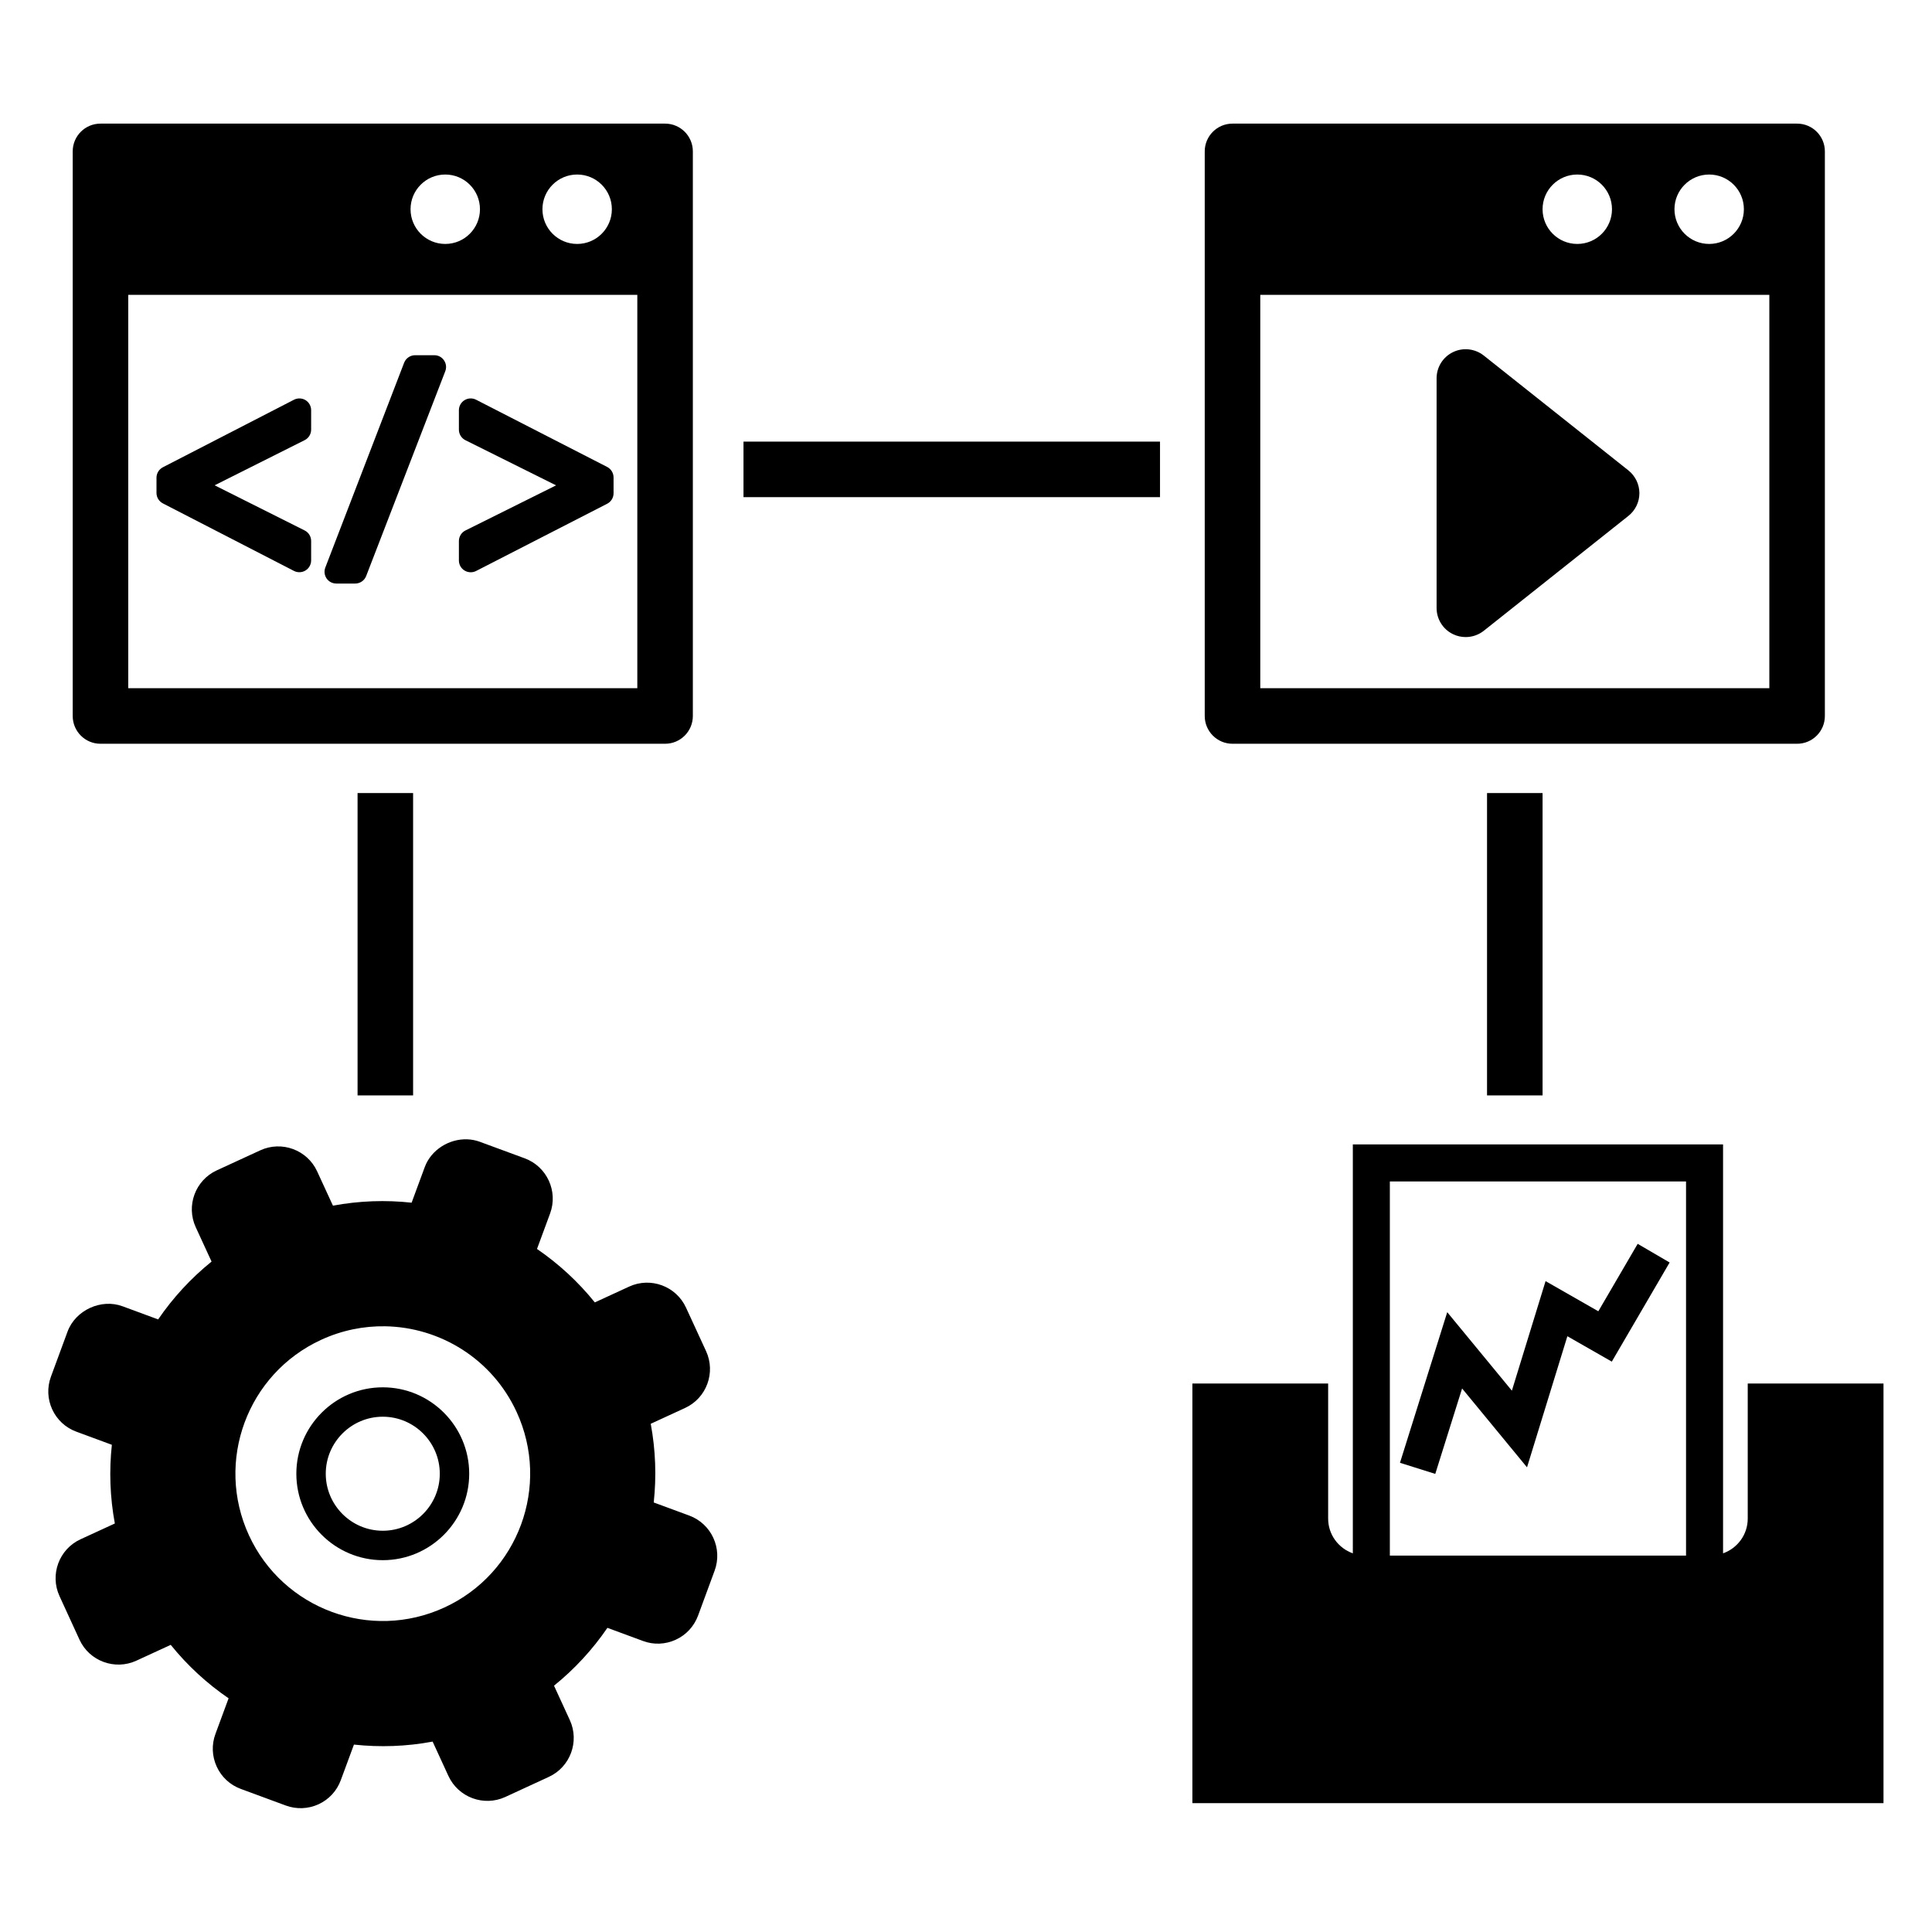 <?xml version="1.0" encoding="UTF-8" standalone="no"?>
<!-- Generator: Adobe Illustrator 15.1.0, SVG Export Plug-In . SVG Version: 6.00 Build 0)  -->

<svg
   version="1.1"
   id="Layer_4"
   x="0px"
   y="0px"
   width="283.46px"
   height="283.46px"
   viewBox="0 0 283.46 283.46"
   enable-background="new 0 0 283.46 283.46"
   xml:space="preserve"
   sodipodi:docname="flow-data.svg"
   inkscape:version="1.2.2 (b0a8486541, 2022-12-01)"
   xmlns:inkscape="http://www.inkscape.org/namespaces/inkscape"
   xmlns:sodipodi="http://sodipodi.sourceforge.net/DTD/sodipodi-0.dtd"
   xmlns="http://www.w3.org/2000/svg"
   xmlns:svg="http://www.w3.org/2000/svg"><defs
   id="defs7" /><sodipodi:namedview
   id="namedview5"
   pagecolor="#ffffff"
   bordercolor="#000000"
   borderopacity="0.25"
   inkscape:showpageshadow="2"
   inkscape:pageopacity="0.0"
   inkscape:pagecheckerboard="0"
   inkscape:deskcolor="#d1d1d1"
   showgrid="false"
   inkscape:zoom="1.4816906"
   inkscape:cx="-79.976211"
   inkscape:cy="138.01802"
   inkscape:window-width="1920"
   inkscape:window-height="1052"
   inkscape:window-x="1920"
   inkscape:window-y="0"
   inkscape:window-maximized="1"
   inkscape:current-layer="Layer_4" />

<g
   id="g262"
   style="fill:#000000"
   transform="matrix(2.716,0,0,2.716,7.085,7.086)">
		<path
   d="m 2.819,37.569 h 30.5 c 0.829,0 1.5,-0.672 1.5,-1.5 v -30.5 c 0,-0.828 -0.671,-1.5 -1.5,-1.5 h -30.5 c -0.829,0 -1.5,0.672 -1.5,1.5 v 30.5 c 0,0.828 0.671,1.5 1.5,1.5 z m 25.75,-30.75 c 1.036,0 1.875,0.84 1.875,1.875 0,1.035 -0.839,1.875 -1.875,1.875 -1.036,0 -1.875,-0.84 -1.875,-1.875 0,-1.035 0.839,-1.875 1.875,-1.875 z m -7.125,0 c 1.036,0 1.875,0.84 1.875,1.875 0,1.035 -0.839,1.875 -1.875,1.875 -1.036,0 -1.875,-0.84 -1.875,-1.875 0,-1.035 0.839,-1.875 1.875,-1.875 z m -17.125,6.5 h 27.5 v 21.25 h -27.5 z"
   id="path236" />
		<path
   d="m 13.271,18.985 -7.08,3.647 C 5.98,22.741 5.845,22.959 5.845,23.197 v 0.823 c 0,0.238 0.134,0.456 0.346,0.565 l 7.08,3.647 c 0.092,0.047 0.191,0.07 0.292,0.07 0.114,0 0.229,-0.03 0.331,-0.093 0.188,-0.115 0.305,-0.321 0.305,-0.543 v -1.053 c 0,-0.24 -0.136,-0.461 -0.352,-0.568 l -4.861,-2.438 4.861,-2.438 c 0.216,-0.107 0.352,-0.328 0.352,-0.568 v -1.053 c 0,-0.222 -0.116,-0.428 -0.305,-0.543 -0.189,-0.113 -0.426,-0.121 -0.623,-0.02 z"
   id="path238" />
		<path
   d="m 20.855,16.58 h -1.038 c -0.264,0 -0.499,0.162 -0.595,0.407 L 14.965,28.05 c -0.075,0.195 -0.049,0.416 0.069,0.589 0.118,0.173 0.314,0.275 0.524,0.275 h 1.021 c 0.263,0 0.499,-0.161 0.593,-0.406 l 4.273,-11.063 c 0.076,-0.196 0.05,-0.416 -0.069,-0.589 C 21.26,16.682 21.065,16.58 20.855,16.58 Z"
   id="path240" />
		<path
   d="m 30.189,22.615 -7.08,-3.631 c -0.199,-0.102 -0.434,-0.092 -0.622,0.023 -0.189,0.115 -0.306,0.321 -0.306,0.543 v 1.053 c 0,0.241 0.138,0.462 0.354,0.569 l 4.896,2.438 -4.896,2.437 c -0.216,0.107 -0.354,0.328 -0.354,0.569 v 1.053 c 0,0.222 0.115,0.428 0.306,0.543 0.102,0.062 0.216,0.093 0.332,0.093 0.1,0 0.199,-0.022 0.291,-0.069 l 7.08,-3.632 c 0.212,-0.109 0.346,-0.328 0.346,-0.566 v -0.854 c -0.001,-0.241 -0.135,-0.459 -0.347,-0.569 z"
   id="path242" />
		<path
   d="m 63.971,37.569 h 30.5 c 0.829,0 1.5,-0.672 1.5,-1.5 v -30.5 c 0,-0.828 -0.671,-1.5 -1.5,-1.5 h -30.5 c -0.828,0 -1.5,0.672 -1.5,1.5 v 30.5 c 0,0.828 0.673,1.5 1.5,1.5 z m 25.75,-30.75 c 1.036,0 1.875,0.84 1.875,1.875 0,1.035 -0.839,1.875 -1.875,1.875 -1.035,0 -1.875,-0.84 -1.875,-1.875 0,-1.035 0.841,-1.875 1.875,-1.875 z m -7.125,0 c 1.036,0 1.875,0.84 1.875,1.875 0,1.035 -0.839,1.875 -1.875,1.875 -1.035,0 -1.875,-0.84 -1.875,-1.875 0,-1.035 0.841,-1.875 1.875,-1.875 z m -17.125,6.5 h 27.5 v 21.25 h -27.5 z"
   id="path244" />
		<path
   d="m 85.356,22.801 -7.813,-6.205 c -0.472,-0.372 -1.117,-0.447 -1.659,-0.184 -0.542,0.261 -0.888,0.811 -0.888,1.414 v 12.409 c 0,0.604 0.345,1.153 0.888,1.414 0.217,0.106 0.45,0.156 0.683,0.156 0.349,0 0.693,-0.114 0.978,-0.339 l 7.813,-6.206 c 0.375,-0.298 0.594,-0.751 0.594,-1.229 -0.003,-0.479 -0.221,-0.93 -0.596,-1.23 z"
   id="path246" />
		<path
   id="path248"
   d="m 22.64,58.937 c -0.977,-0.039 -1.957,0.56 -2.304,1.501 l -0.709,1.922 c -1.4,-0.152 -2.831,-0.104 -4.25,0.161 L 14.523,60.667 c -0.534,-1.16 -1.911,-1.668 -3.07,-1.136 l -2.354,1.084 c -1.158,0.534 -1.667,1.911 -1.134,3.07 l 0.855,1.857 C 7.696,66.448 6.73,67.504 5.934,68.666 L 4.014,67.957 c -1.157,-0.43 -2.546,0.209 -2.974,1.368 l -0.896,2.431 c -0.215,0.582 -0.189,1.209 0.068,1.771 0.26,0.561 0.723,0.99 1.3,1.202 l 1.922,0.71 c -0.151,1.399 -0.103,2.83 0.161,4.251 l -1.855,0.854 c -1.159,0.534 -1.667,1.912 -1.134,3.069 l 1.081,2.356 c 0.533,1.158 1.911,1.665 3.07,1.132 l 1.857,-0.855 c 0.908,1.125 1.962,2.092 3.126,2.887 l -0.709,1.921 c -0.215,0.58 -0.191,1.207 0.068,1.771 0.258,0.562 0.72,0.989 1.3,1.203 l 2.43,0.897 c 0.579,0.213 1.208,0.189 1.771,-0.068 0.562,-0.26 0.988,-0.723 1.201,-1.301 l 0.71,-1.922 c 1.4,0.151 2.83,0.104 4.251,-0.162 l 0.853,1.856 c 0.534,1.159 1.912,1.668 3.07,1.136 l 2.354,-1.086 c 1.159,-0.533 1.667,-1.91 1.134,-3.069 l -0.854,-1.857 c 1.124,-0.908 2.09,-1.962 2.885,-3.125 l 1.922,0.71 c 0.58,0.216 1.209,0.189 1.771,-0.069 0.562,-0.258 0.987,-0.722 1.203,-1.299 l 0.896,-2.432 c 0.441,-1.198 -0.173,-2.531 -1.369,-2.974 L 32.706,78.554 c 0.151,-1.4 0.103,-2.829 -0.162,-4.25 l 1.856,-0.855 c 1.159,-0.533 1.667,-1.91 1.133,-3.07 l -1.084,-2.352 c -0.534,-1.159 -1.911,-1.668 -3.069,-1.135 l -1.856,0.855 C 28.617,66.622 27.563,65.656 26.4,64.86 l 0.709,-1.921 c 0.44,-1.196 -0.173,-2.531 -1.369,-2.974 l -2.431,-0.896 c -0.217,-0.08 -0.443,-0.123 -0.669,-0.132 z M 18.202,69.037 c 2.961,0.051 5.776,1.759 7.098,4.63 1.838,3.993 0.094,8.721 -3.899,10.56 -3.993,1.839 -8.721,0.094 -10.561,-3.898 -1.839,-3.994 -0.093,-8.722 3.9,-10.561 1.123,-0.517 2.304,-0.751 3.463,-0.731 z m -0.133,3.297 c -2.575,0 -4.669,2.095 -4.669,4.669 0,2.574 2.095,4.669 4.669,4.669 2.574,0 4.669,-2.095 4.669,-4.669 0,-2.574 -2.094,-4.669 -4.669,-4.669 z m 0,1.588 c 1.698,0 3.08,1.383 3.08,3.08 0,1.697 -1.381,3.08 -3.08,3.08 -1.698,0 -3.08,-1.383 -3.08,-3.08 0,-1.697 1.382,-3.08 3.08,-3.08 z" />
		
		<path
   d="m 91.804,72.128 v 7.297 c 0,0.869 -0.558,1.602 -1.333,1.877 v -22.09 h -20 v 22.09 C 69.697,81.027 69.138,80.294 69.138,79.425 V 72.128 H 61.804 V 94.796 H 99.138 V 72.128 Z m -3.333,9.295 h -16 V 61.212 h 16 z"
   id="path252" />
		<polygon
   points="73.018,76.411 74.925,77.011 76.374,72.396 79.881,76.656 82.061,69.574 84.461,70.946 87.585,65.591 85.859,64.583 83.733,68.226 80.883,66.597 79.063,72.515 75.571,68.275 "
   id="polygon254" />
		<path
   id="rect256"
   d="m 77.721,40.232 h 3 v 16.333 h -3 z" />
		<path
   id="rect258"
   d="m 16.707,40.232 h 3 v 16.333 h -3 z" />
		<path
   id="rect260"
   d="m 37.555,21.247 h 22.5 v 3 h -22.5 z" />
	</g></svg>
